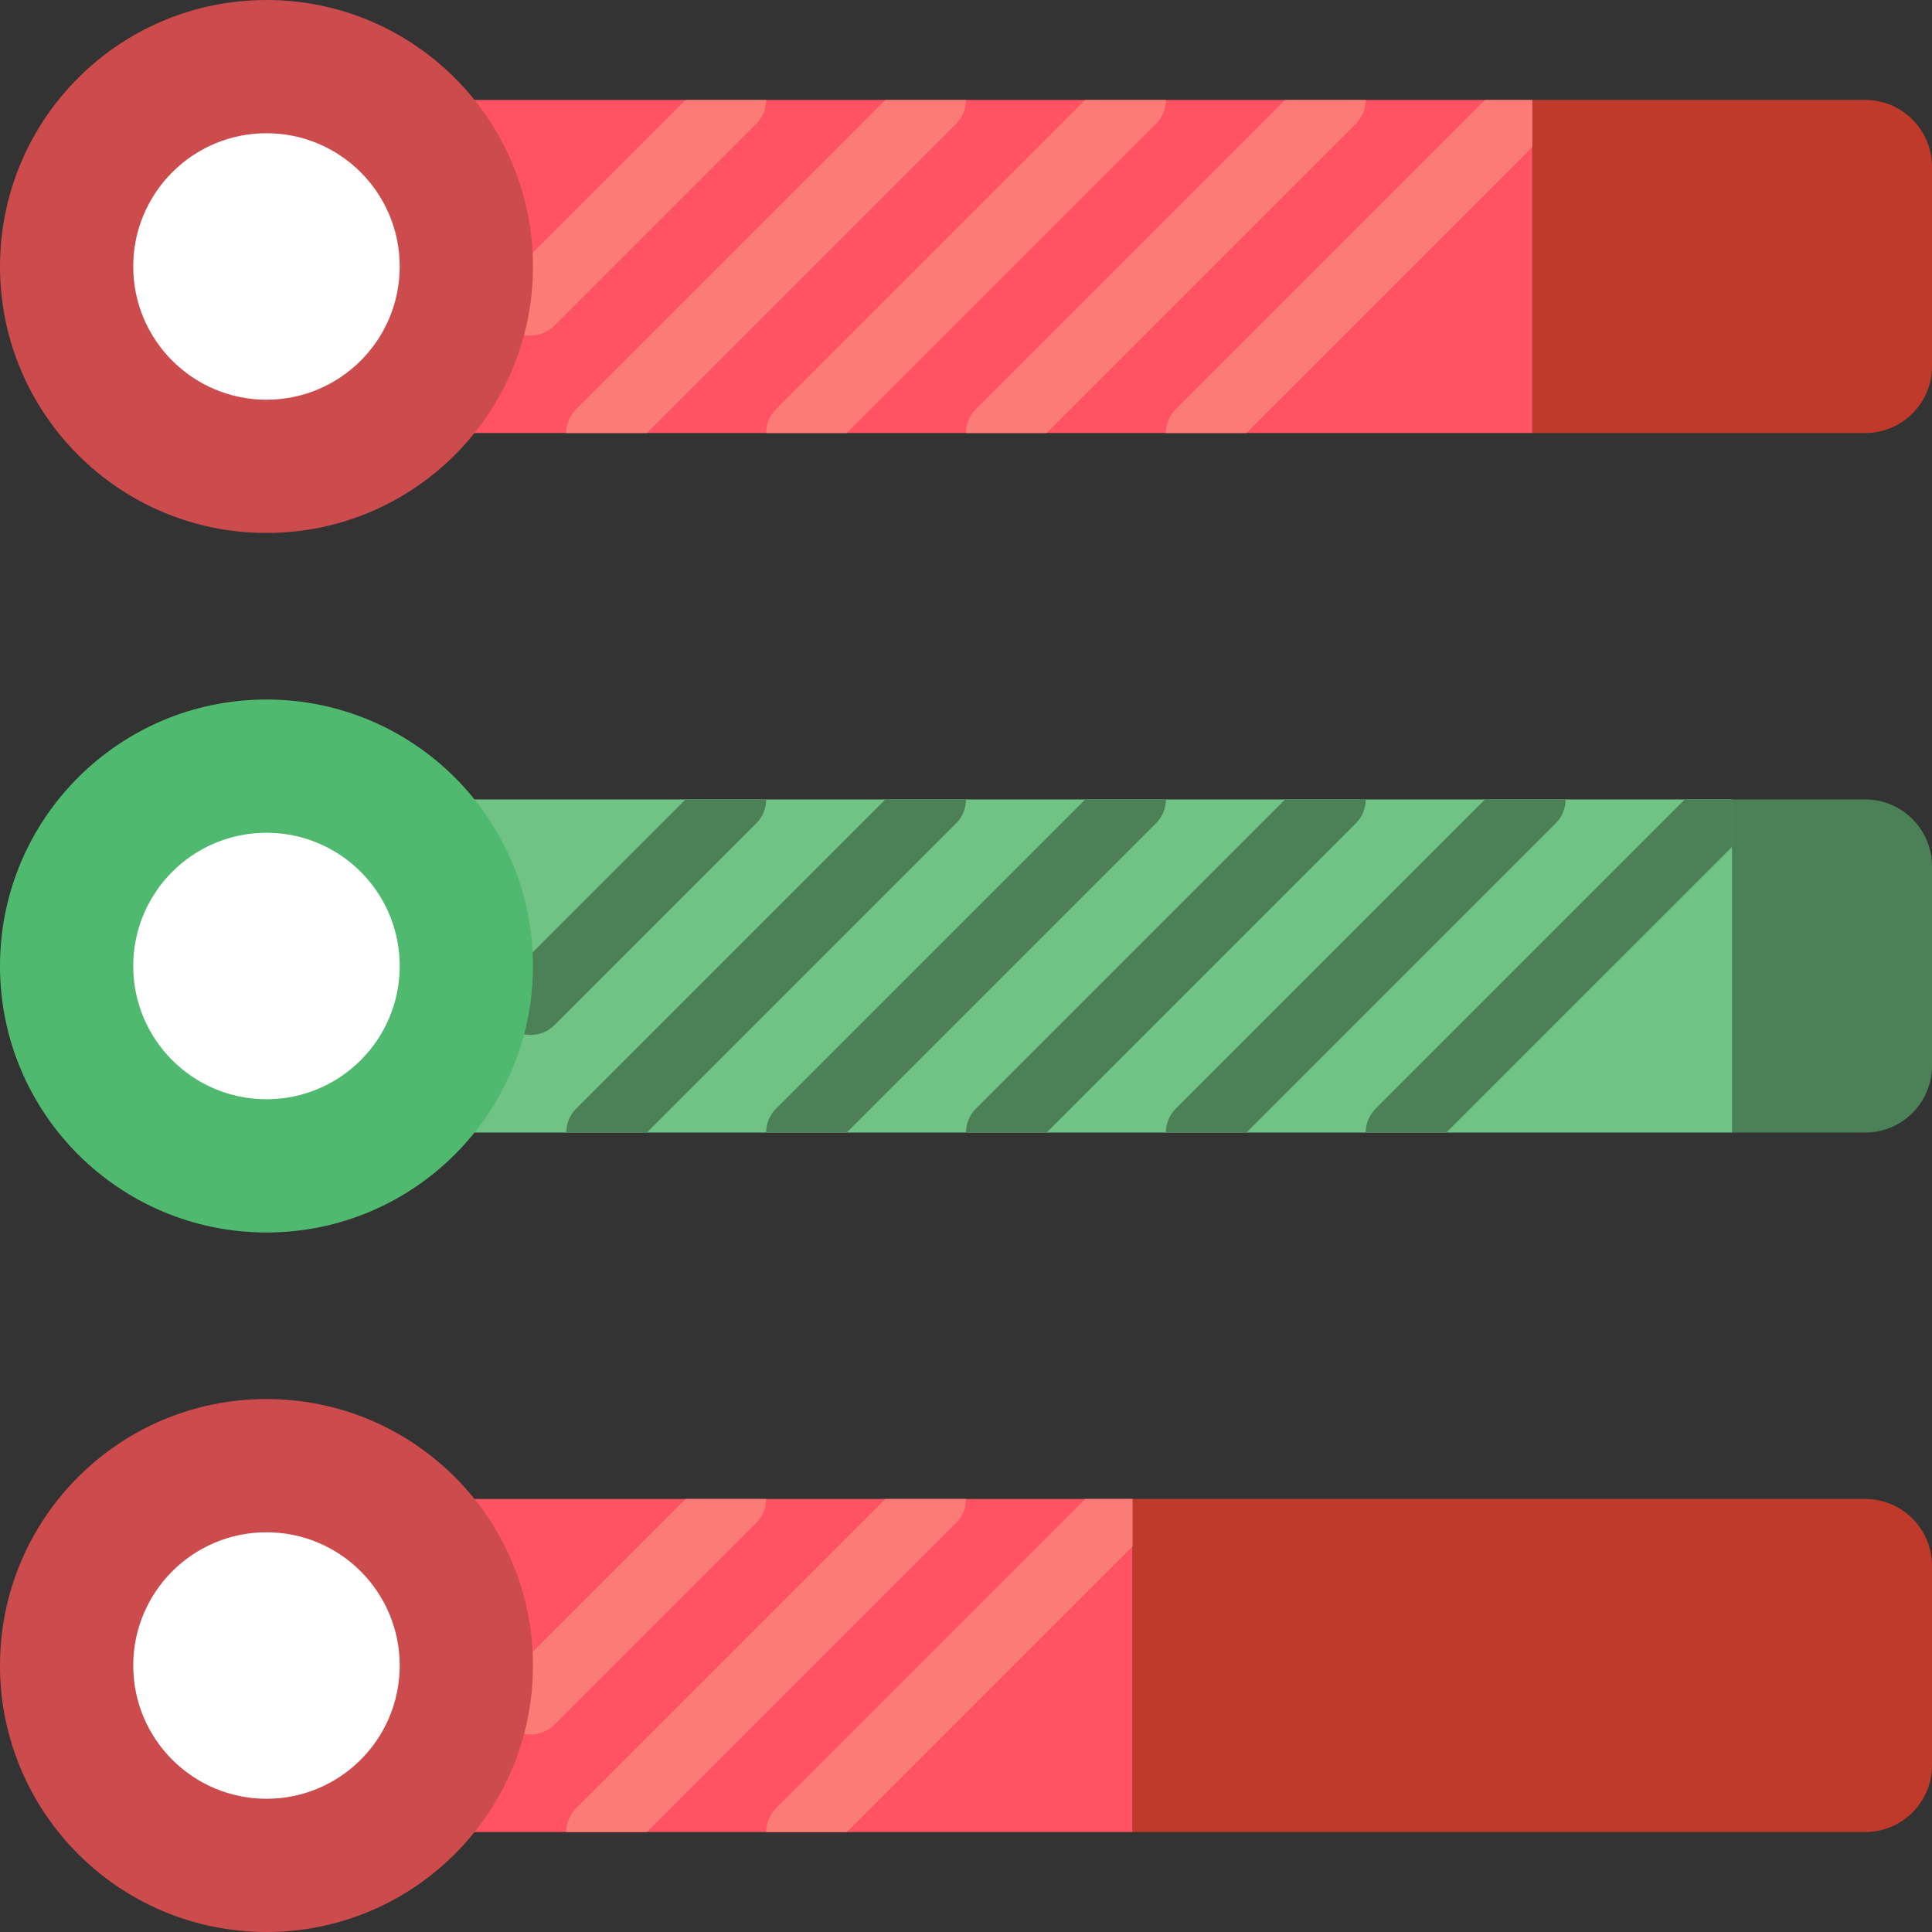 <svg height="512pt" viewBox="0 0 512 512" width="512pt" xmlns="http://www.w3.org/2000/svg"><rect x="0" y="0" width="512" height="512" fill="#333333" stroke="none"/><path d="m512 44.137v52.965c-.027 9.742-7.918 17.629-17.656 17.656h-88.273v-88.273h88.273c9.738.027 17.629 7.914 17.656 17.652zm0 0" fill="#c03a2b"/><path d="m125.703 26.484h280.367v88.273h-280.367zm0 0" fill="#ff5364"/><path d="m512 229.516v52.969c-.027 9.738-7.918 17.625-17.656 17.652h-35.309v-88.273h35.309c9.738.027 17.629 7.914 17.656 17.652zm0 0" fill="#4c8056"/><path d="m125.703 211.863h333.332v88.273h-333.332zm0 0" fill="#71c285"/><path d="m512 414.898v52.965c-.027 9.738-7.918 17.625-17.656 17.652h-194.207v-88.273h194.207c9.738.027 17.629 7.914 17.656 17.656zm0 0" fill="#c03a2b"/><path d="m125.703 397.242h174.434v88.273h-174.434zm0 0" fill="#ff5364"/><g fill="#fb7b76"><path d="m203.035 26.484c.008 2.344-.914 4.598-2.562 6.266l-53.582 53.582c-3.48 3.414-9.055 3.414-12.535 0-3.441-3.469-3.441-9.062 0-12.535l47.316-47.312zm0 0"/><path d="m256 26.484c.008 2.344-.914 4.598-2.559 6.266l-82.008 82.008h-21.363c-.008-2.344.91-4.598 2.559-6.266l82.008-82.008zm0 0"/><path d="m308.965 26.484c.008 2.344-.914 4.598-2.559 6.266l-82.008 82.008h-21.363c-.008-2.344.914-4.598 2.559-6.266l82.008-82.008zm0 0"/><path d="m361.93 26.484c.008 2.344-.91 4.598-2.559 6.266l-82.008 82.008h-21.363c-.008-2.344.914-4.598 2.559-6.266l82.008-82.008zm0 0"/><path d="m406.07 26.484v12.535l-75.742 75.738h-21.363c-.008-2.344.914-4.598 2.562-6.266l82.008-82.008zm0 0"/></g><path d="m203.035 211.863c.008 2.344-.914 4.598-2.562 6.266l-53.582 53.586c-3.48 3.414-9.055 3.414-12.535 0-3.441-3.473-3.441-9.066 0-12.535l47.316-47.316zm0 0" fill="#4c8056"/><path d="m256 211.863c.008 2.344-.914 4.598-2.559 6.266l-82.008 82.008h-21.363c-.008-2.344.91-4.598 2.559-6.266l82.008-82.008zm0 0" fill="#4c8056"/><path d="m308.965 211.863c.008 2.344-.914 4.598-2.559 6.266l-82.008 82.008h-21.363c-.008-2.344.914-4.598 2.559-6.266l82.008-82.008zm0 0" fill="#4c8056"/><path d="m203.035 397.242c.008 2.344-.914 4.598-2.562 6.266l-53.582 53.586c-3.48 3.414-9.055 3.414-12.535 0-3.441-3.469-3.441-9.066 0-12.535l47.316-47.316zm0 0" fill="#fb7b76"/><path d="m256 397.242c.008 2.344-.914 4.598-2.559 6.266l-82.008 82.008h-21.363c-.008-2.344.91-4.598 2.559-6.266l82.008-82.008zm0 0" fill="#fb7b76"/><path d="m300.137 397.242v12.535l-75.738 75.738h-21.363c-.008-2.344.914-4.598 2.559-6.266l82.008-82.008zm0 0" fill="#fb7b76"/><path d="m361.93 211.863c.008 2.344-.91 4.598-2.559 6.266l-82.008 82.008h-21.363c-.008-2.344.914-4.598 2.559-6.266l82.008-82.008zm0 0" fill="#4c8056"/><path d="m414.898 211.863c.004 2.344-.914 4.598-2.562 6.266l-82.008 82.008h-21.363c-.008-2.344.914-4.598 2.562-6.266l82.008-82.008zm0 0" fill="#4c8056"/><path d="m459.035 211.863v12.535l-75.742 75.738h-21.363c-.004-2.344.914-4.598 2.562-6.266l82.008-82.008zm0 0" fill="#4c8056"/><path d="m141.242 70.621c0 39.004-31.617 70.621-70.621 70.621s-70.621-31.617-70.621-70.621 31.617-70.621 70.621-70.621 70.621 31.617 70.621 70.621zm0 0" fill="#cc4b4c"/><path d="m105.93 70.621c0 19.5-15.809 35.309-35.309 35.309s-35.312-15.809-35.312-35.309 15.812-35.312 35.312-35.312 35.309 15.812 35.309 35.312zm0 0" fill="#fff"/><path d="m141.242 256c0 39.004-31.617 70.621-70.621 70.621s-70.621-31.617-70.621-70.621 31.617-70.621 70.621-70.621 70.621 31.617 70.621 70.621zm0 0" fill="#4fba6f"/><path d="m105.93 256c0 19.5-15.809 35.309-35.309 35.309s-35.312-15.809-35.312-35.309 15.812-35.309 35.312-35.309 35.309 15.809 35.309 35.309zm0 0" fill="#fff"/><path d="m141.242 441.379c0 39.004-31.617 70.621-70.621 70.621s-70.621-31.617-70.621-70.621 31.617-70.621 70.621-70.621 70.621 31.617 70.621 70.621zm0 0" fill="#cc4b4c"/><path d="m105.93 441.379c0 19.5-15.809 35.312-35.309 35.312s-35.312-15.812-35.312-35.312 15.812-35.309 35.312-35.309 35.309 15.809 35.309 35.309zm0 0" fill="#fff"/></svg>